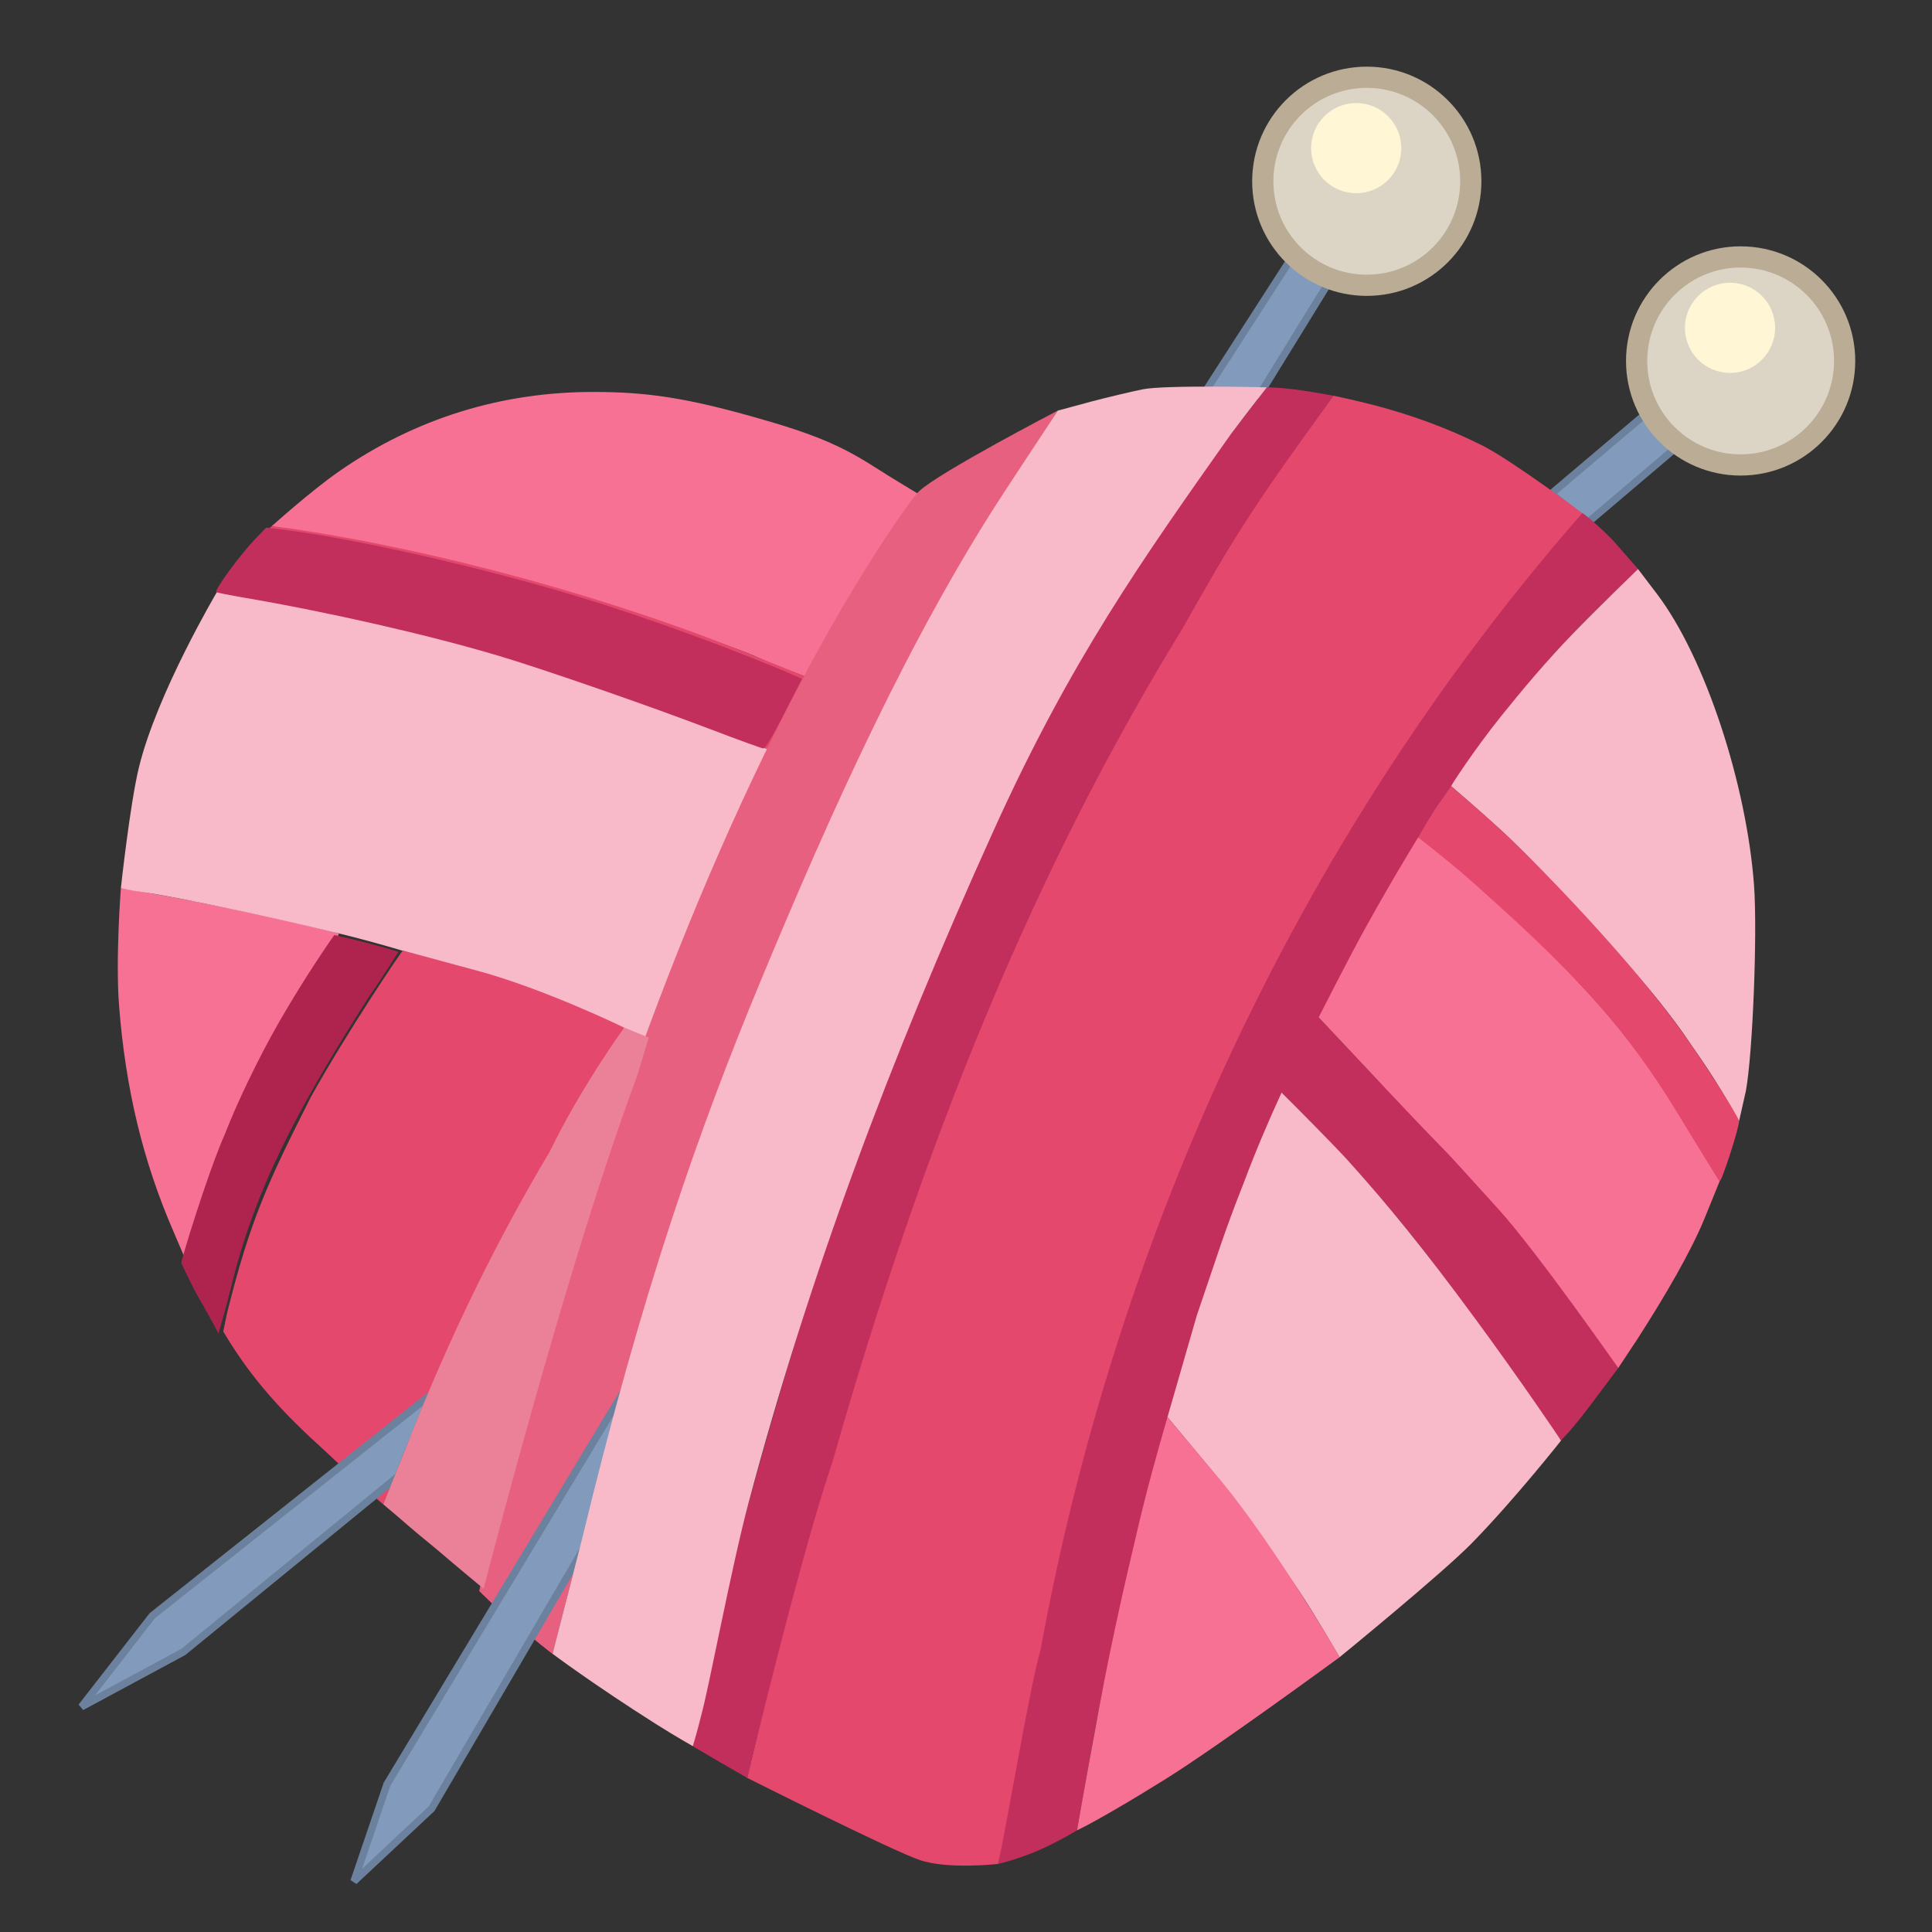 <?xml version="1.0" encoding="UTF-8" standalone="no"?>
<!-- Created with Inkscape (http://www.inkscape.org/) -->

<svg
   xmlns:dc="http://purl.org/dc/elements/1.1/"
   xmlns:cc="http://creativecommons.org/ns#"
   xmlns:rdf="http://www.w3.org/1999/02/22-rdf-syntax-ns#"
   xmlns:svg="http://www.w3.org/2000/svg"
   xmlns="http://www.w3.org/2000/svg"
   xmlns:sodipodi="http://sodipodi.sourceforge.net/DTD/sodipodi-0.dtd"
   xmlns:inkscape="http://www.inkscape.org/namespaces/inkscape"
   width="1000"
   height="1000"
   viewBox="0 0 264.583 264.583"
   version="1.1"
   id="svg8"
   inkscape:version="0.92.4 (5da689c313, 2019-01-14)"
   sodipodi:docname="knittings7.svg">
  <rect x="0" y="0" width="264.583" height="264.583" fill="#333333" stroke="none"/>
  <defs
     id="defs2">
    <inkscape:path-effect
       effect="spiro"
       id="path-effect893"
       is_visible="true" />
    <inkscape:path-effect
       effect="spiro"
       id="path-effect889"
       is_visible="true" />
    <inkscape:path-effect
       effect="spiro"
       id="path-effect885"
       is_visible="true" />
    <inkscape:path-effect
       effect="spiro"
       id="path-effect880"
       is_visible="true" />
    <inkscape:path-effect
       effect="spiro"
       id="path-effect876"
       is_visible="true" />
    <inkscape:path-effect
       effect="spiro"
       id="path-effect872"
       is_visible="true" />
    <inkscape:path-effect
       effect="spiro"
       id="path-effect868"
       is_visible="true" />
    <inkscape:path-effect
       effect="spiro"
       id="path-effect864"
       is_visible="true" />
    <inkscape:path-effect
       effect="spiro"
       id="path-effect860"
       is_visible="true" />
    <inkscape:path-effect
       effect="spiro"
       id="path-effect856"
       is_visible="true" />
    <inkscape:path-effect
       effect="spiro"
       id="path-effect852"
       is_visible="true" />
    <inkscape:path-effect
       effect="spiro"
       id="path-effect848"
       is_visible="true" />
    <inkscape:path-effect
       effect="spiro"
       id="path-effect844"
       is_visible="true" />
    <inkscape:path-effect
       effect="spiro"
       id="path-effect840"
       is_visible="true" />
    <inkscape:path-effect
       effect="spiro"
       id="path-effect836"
       is_visible="true" />
    <inkscape:path-effect
       effect="spiro"
       id="path-effect830"
       is_visible="true" />
    <inkscape:path-effect
       effect="spiro"
       id="path-effect911"
       is_visible="true" />
    <inkscape:path-effect
       effect="spiro"
       id="path-effect888"
       is_visible="true" />
    <inkscape:path-effect
       effect="spiro"
       id="path-effect884"
       is_visible="true" />
  </defs>
  <sodipodi:namedview
     id="base"
     pagecolor="#ffffff"
     bordercolor="#666666"
     borderopacity="1.0"
     inkscape:pageopacity="0.0"
     inkscape:pageshadow="2"
     inkscape:zoom="0.5"
     inkscape:cx="1175.3213"
     inkscape:cy="493.26232"
     inkscape:document-units="px"
     inkscape:current-layer="layer2"
     showgrid="false"
     inkscape:window-width="2560"
     inkscape:window-height="1379"
     inkscape:window-x="0"
     inkscape:window-y="0"
     inkscape:window-maximized="1"
     units="px" />
  <g
     inkscape:groupmode="layer"
     id="layer2"
     inkscape:label="Lineart"
     style="display:inline;opacity:1"
     transform="translate(0,-32.417)">
    <g
       id="g1046"
       transform="translate(443.069,46.16)">
      <path
         sodipodi:nodetypes="ccccc"
         inkscape:connector-curvature="0"
         id="path966"
         d="m -230.611,53.868 12.557,-10.629 4.481,4.342 -12.151,10.318 z"
         style="fill:#829bbc;fill-opacity:1;stroke:#6b819d;stroke-width:1;stroke-linecap:butt;stroke-linejoin:miter;stroke-miterlimit:4;stroke-dasharray:none;stroke-opacity:1" />
      <path
         sodipodi:nodetypes="ccccc"
         inkscape:connector-curvature="0"
         id="path969"
         d="m -278.077,40.023 11.84,-18.389 5.093,3.373 -9.459,15.346 z"
         style="fill:#829bbc;fill-opacity:1;stroke:#6b819d;stroke-width:1;stroke-linecap:butt;stroke-linejoin:miter;stroke-miterlimit:4;stroke-dasharray:none;stroke-opacity:1" />
      <path
         sodipodi:nodetypes="csscccssccccc"
         inkscape:connector-curvature="0"
         id="path956"
         d="m -338.661,76.566 c -4.926,-2.309 -17.787,-6.179 -25.838,-8.572 -10.462,-3.11 -21.139,-6.281 -31.655,-8.106 -4.759,-0.826 -9.713,-1.558 -9.713,-1.558 0,0 5.343,-4.829 9.291,-7.562 10.392,-7.196 22.152,-10.852 34.855,-10.835 7.42,0.01 12.745,0.85 22.073,3.483 7.869,2.221 11.684,3.805 16.292,6.763 2.435,1.563 6.268,3.845 6.268,3.845 0,0 -2.037,2.298 -4.681,6.475 -2.085,3.294 -5.4,8.883 -7.366,12.42 -1.966,3.537 -3.365,6.092 -3.365,6.092 0,0 -4.632,-1.728 -6.16,-2.445 z"
         style="opacity:1;fill:#f77194;fill-opacity:1;fill-rule:evenodd;stroke:none;stroke-width:0.513" />
      <path
         sodipodi:nodetypes="cccsccscc"
         inkscape:connector-curvature="0"
         id="path960"
         d="m -419.305,154.923 c -4.179,-9.606 -6.577,-19.559 -7.458,-30.947 -0.501,-6.473 0.247,-16.081 0.247,-16.081 0,0 6.004,0.976 12.726,2.336 7.963,1.611 16.872,3.664 17.121,3.882 0.065,0.057 -0.717,1.469 -2.304,3.65 -5.63,9.715 -11.182,18.601 -15.162,30.319 -1.636,4.815 -2.744,8.035 -3.439,10.897 z"
         style="opacity:1;fill:#f77194;fill-opacity:1;fill-rule:evenodd;stroke:none;stroke-width:0.51" />
      <path
         sodipodi:nodetypes="ccsscscsccc"
         transform="scale(0.265)"
         inkscape:connector-curvature="0"
         id="path962"
         d="m -1299.45,859.059 c -6.465,-3.726 -14.471,-8.519 -14.471,-8.519 14.197,-71.748 22.37,-102.582 31.507,-135.425 55.281,-198.697 133.075,-402.682 245.232,-541.216 6.487,-8.013 19.872,-25.58 19.872,-25.58 0,0 6.722,-0.071 17.982,1.562 7.715,1.119 16.455,2.745 16.455,2.745 0,0 -21.385,29.539 -26.881,38.643 -95.769,158.64 -169.736,312.741 -229.925,507.851 -17.186,66.795 -33.821,114.562 -46.096,167.828 z"
         style="opacity:1;fill:#c22f5c;fill-opacity:1;fill-rule:evenodd;stroke:none;stroke-width:1.888" />
      <path
         sodipodi:nodetypes="csscscsssccc"
         transform="scale(0.265)"
         inkscape:connector-curvature="0"
         id="path964"
         d="m -1156.162,911.386 c 0,0 10.01,-60.577 19.057,-105.397 44.008,-218.019 120.858,-392.124 222.077,-519.344 16.066,-20.193 59.094,-73.334 60.762,-73.334 0.643,0 10.093,7.925 16.522,14.813 l 12.287,14.07 -22.64,22.287 c -64.6,63.593 -103.104,134.201 -142.234,209.591 -55.115,106.186 -99.148,270.945 -119.411,388.366 -2.325,13.475 -5.633,31.572 -5.633,31.572 0,0 -4.892,3.06 -12.862,7.083 -14.694,7.417 -27.924,10.293 -27.924,10.293 z"
         style="opacity:1;fill:#c22f5c;fill-opacity:1;fill-rule:evenodd;stroke:none;stroke-width:1.888" />
      <path
         sodipodi:nodetypes="cccccsscsc"
         transform="scale(0.265)"
         inkscape:connector-curvature="0"
         id="path968"
         d="m -865.268,692.652 c 0,0 -52.888,-75.935 -78.727,-108.047 -21.131,-26.175 -44.26,-50.559 -65.664,-71.826 l 9.939,-21.266 9.234,-17.629 24.444,25.981 c 34.402,36.565 66.395,66.017 98.497,109.479 6.995,9.471 31.86,45.762 31.86,45.762 0,0 -6.715,8.994 -13.212,17.649 -12.602,16.788 -14.625,17.559 -16.371,19.896 z"
         style="opacity:1;fill:#c22f5c;fill-opacity:1;fill-rule:evenodd;stroke:none;stroke-width:1.888" />
      <path
         sodipodi:nodetypes="sscccsscscs"
         inkscape:connector-curvature="0"
         id="path970"
         d="m -351.527,83.722 c -17.112,-6.127 -32.106,-11.11 -53.42,-14.865 -3.603,-0.635 -8.421,-1.509 -8.421,-1.509 0,0 2.917,-4.325 5.687,-7.375 0.753,-0.829 1.814,-1.643 1.814,-1.643 0,0 1.324,0.119 2.798,0.338 20.439,3.037 44.643,9.717 63.693,17.579 l 6.875,2.764 -2.579,4.854 c -1.383,2.601 -2.51,5.137 -2.511,5.137 0,0 -11.525,-4.416 -13.936,-5.279 z"
         style="opacity:1;fill:#e4486d;fill-opacity:1;fill-rule:evenodd;stroke:none;stroke-width:0.512" />
      <path
         sodipodi:nodetypes="cccccsscccc"
         transform="scale(0.265)"
         inkscape:connector-curvature="0"
         id="path972"
         d="m -1196.739,909.345 c -14.863,-5.103 -89.035,-42.397 -89.035,-42.397 0,-0.613 27.83,-116.263 44.036,-163.339 46.75,-164.305 103.934,-305.486 180.825,-430.532 26.671,-47.476 35.958,-62.229 78.041,-120.452 0,0 11.217,2.393 19.435,4.491 20.543,5.245 39.539,12.26 57.426,21.206 15.139,7.572 51.744,34.989 51.744,34.989 -171.537,196.204 -248.973,417.467 -279.913,587.218 -6.194,22.352 -16.752,87.011 -21.982,110.857 0,0 -25.897,2.999 -40.576,-2.042 z"
         style="opacity:1;fill:#e4486d;fill-opacity:1;fill-rule:evenodd;stroke:none;stroke-width:1.888" />
      <path
         sodipodi:nodetypes="scccccsscscs"
         transform="scale(0.265)"
         inkscape:connector-curvature="0"
         id="path974"
         d="m -1000.62,770.29 c -23.18,-34.257 -34.221,-49.219 -48.325,-66.192 l -19.675,-23.632 15.119,-52.406 c 11.194,-32.632 13.618,-41.596 24.423,-69 6.326,-16.802 12.859,-32.043 19.418,-46.28 6.701,6.593 27.589,27.645 34.827,35.693 20.772,23.096 38.324,44.613 64.812,80.566 23.275,31.592 45.013,63.635 44.752,63.613 0,0 -23.956,30.375 -46.204,53.099 -15.413,15.743 -68.231,58.821 -68.231,58.821 0,0 -13.492,-23.309 -20.917,-34.282 z"
         style="opacity:1;fill:#f8bac9;fill-opacity:1;fill-rule:evenodd;stroke:none;stroke-width:1.888" />
      <path
         sodipodi:nodetypes="scscccssccccs"
         inkscape:connector-curvature="0"
         id="path976"
         d="m -361.694,125.659 c -8.786,-3.687 -21.408,-7.977 -31.283,-10.631 -7.838,-2.107 -25.673,-5.954 -30.659,-6.614 -1.463,-0.193 -2.881,-0.519 -2.881,-0.519 0,0 1.253,-11.574 2.482,-16.585 2.489,-10.156 10.666,-23.962 10.666,-23.962 0,0 11.708,1.915 21.386,4.095 4.523,1.019 9.014,2.175 12.883,3.18 12.942,3.361 41.509,14.379 41.509,14.379 0,0 -2.4,4.908 -4.855,10.628 -2.456,5.719 -6.032,14.566 -7.946,19.658 -1.915,5.093 -3.708,9.253 -3.986,9.245 -0.277,-0.008 -3.569,-1.301 -7.316,-2.873 z"
         style="opacity:1;fill:#f8bac9;fill-opacity:1;fill-rule:evenodd;stroke:none;stroke-width:0.513" />
      <path
         sodipodi:nodetypes="csscsscssscc"
         transform="scale(0.265)"
         inkscape:connector-curvature="0"
         id="path980"
         d="m -802.377,481.695 c -10.495,-14.701 -21.524,-28.011 -43.118,-51.623 -16.23,-17.746 -35.46,-39.147 -53.315,-55.232 -11.602,-10.452 -23.225,-20.415 -23.225,-20.415 -0.167,-0.178 11.599,-18.45 25.899,-36.267 11.048,-13.765 23.253,-28.325 37.24,-42.789 11.875,-12.28 33.437,-33.176 33.437,-33.176 l 9.708,12.77 c 25.11,33.028 46.365,98.601 50.233,150.435 1.832,24.552 -0.658,87.545 -4.214,106.593 l -3.502,15.525 c -13.48,-24.222 -20.582,-33.155 -29.145,-45.822 z"
         style="opacity:1;fill:#f8bac9;fill-opacity:1;fill-rule:evenodd;stroke:none;stroke-width:1.888" />
      <path
         sodipodi:nodetypes="scccccssccs"
         transform="scale(0.265)"
         inkscape:connector-curvature="0"
         id="path982"
         d="m -1405.345,787.63 c -9.864,-8.091 -18.941,-17.251 -18.941,-17.251 -0.576,-0.346 32.257,-120.467 41.845,-151.724 44.049,-153.776 105.688,-298.302 169.078,-394.111 6.662,-10.136 13.978,-20.229 16.257,-22.427 10.05,-9.696 71.805,-41.788 71.805,-41.788 0,0 -5.297,8.29 -14.882,22.997 -25.748,39.507 -50.671,80.202 -81.132,144.725 -57.633,122.076 -101.624,231.192 -153.886,431.25 -5.891,22.843 -11.022,43.346 -11.175,43.502 -0.153,0.155 -9.105,-7.08 -18.969,-15.172 z"
         style="opacity:1;fill:#e86080;fill-opacity:1;fill-rule:evenodd;stroke:none;stroke-width:1.888" />
      <path
         sodipodi:nodetypes="ccccccsc"
         transform="scale(0.265)"
         inkscape:connector-curvature="0"
         id="path984"
         d="m -1115.376,894.01 c 0,0 10.85,-61.936 16.341,-88.515 5.608,-27.145 7.943,-37.061 13.575,-61.092 5.91,-25.72 11.209,-44.427 16.841,-63.936 l 27.606,32.867 c 27.375,33.191 60.315,88.921 61.311,91.239 0,0 -63.09,46.23 -89.606,62.76 -34.444,21.473 -46.067,26.677 -46.067,26.677 z"
         style="opacity:1;fill:#f77194;fill-opacity:1;fill-rule:evenodd;stroke:none;stroke-width:1.888" />
      <path
         sodipodi:nodetypes="sscscsscsscs"
         transform="scale(0.265)"
         inkscape:connector-curvature="0"
         id="path986"
         d="m -897.54,573.074 c -39.753,-43.905 -14.445,-15.94 -55.232,-59.061 -5.084,-5.375 -37.714,-40.128 -37.714,-40.128 0,0 15.309,-30.164 23.475,-44.972 14.826,-26.887 27.94,-48.041 27.94,-48.041 2.151,0 48.393,39.285 69.106,60.631 36.658,37.777 45.862,50.843 67.277,84.947 6.732,10.722 19.429,32.104 19.429,32.104 l -7.659,18.846 c -7.179,17.666 -20.746,40.795 -34.78,62.618 l -9.985,15.09 c 0,0 -41.672,-59.742 -61.855,-82.033 z"
         style="opacity:1;fill:#f77194;fill-opacity:1;fill-rule:evenodd;stroke:none;stroke-width:1.888" />
      <path
         sodipodi:nodetypes="cccscccccc"
         transform="scale(0.265)"
         inkscape:connector-curvature="0"
         id="path988"
         d="m -1568.431,620.27 c -4.752,-8.156 -9.802,-19.407 -9.802,-19.407 -0.464,-0.444 13.325,-45.876 22.719,-67.22 5.924,-15.172 16.632,-37.856 27.731,-57.244 14.23,-24.857 28.567,-45.047 28.567,-45.047 11.731,2.629 22.986,5.449 33.149,8.705 0,0 -7.458,12.07 -15.202,23.119 -38.387,60.14 -59.353,100.685 -71.58,151.405 -2.271,9.509 -6.2,22.65 -6.2,22.65 0,0 -4.63,-8.805 -9.382,-16.961 z"
         style="opacity:1;fill:#ae244e;fill-opacity:1;fill-rule:evenodd;stroke:none;stroke-width:1.888" />
      <path
         sodipodi:nodetypes="cccccscsccc"
         inkscape:connector-curvature="0"
         id="path992"
         d="m -398.495,185.019 c -5.813,-5.246 -10.079,-9.819 -14.003,-16.418 l 0.525,-2.515 c 3.158,-12.72 5.537,-17.828 11.465,-29.582 4.927,-8.86 12.447,-20.025 12.611,-20.072 l 10.272,2.783 c 9.191,2.49 20.063,7.785 20.063,7.785 0,0 -2.355,3.532 -5.144,8.266 -9.233,15.671 -17.655,31.767 -25.031,49.899 -1.507,3.846 -2.784,7.04 -2.838,7.099 -0.054,0.058 -3.618,-3.202 -7.92,-7.244 z"
         style="opacity:1;fill:#e4486d;fill-opacity:1;fill-rule:evenodd;stroke:none;stroke-width:0.511" />
      <path
         inkscape:connector-curvature="0"
         id="path981"
         d="m -431.914,220.006 9.69,-12.473 38.194,-30.303 -4.528,11.227 -29.399,24.025 z"
         style="display:inline;opacity:1;fill:#829bbc;fill-opacity:1;stroke:#6b819d;stroke-width:1;stroke-linecap:butt;stroke-linejoin:miter;stroke-miterlimit:4;stroke-dasharray:none;stroke-opacity:1"
         sodipodi:nodetypes="cccccc" />
      <path
         sodipodi:nodetypes="ccccccccccc"
         id="path994"
         inkscape:connector-curvature="0"
         d="m -383.474,198.259 c -3.706,-3.001 -3.992,-3.387 -7.108,-5.992 l 2.734,-6.804 c 6.436,-16.636 13.338,-30.237 20.045,-41.453 4.16,-8.608 10.161,-17.006 10.241,-17.011 0,0 0.992,0.376 1.685,0.68 l 1.655,0.674 -1.599,5.272 c -5.048,13.558 -11.202,33.679 -18.073,59.092 -1.514,5.598 -2.947,11.113 -2.947,11.113 0,0 -3.471,-2.867 -6.632,-5.57 z"
         style="opacity:1;fill:#eb8099;fill-opacity:1;fill-rule:evenodd;stroke:none;stroke-width:0.508" />
      <path
         sodipodi:nodetypes="sscccssccs"
         transform="scale(0.265)"
         inkscape:connector-curvature="0"
         id="path1017"
         d="m -810.288,514.916 c -25.988,-40.604 -51.848,-67.777 -104.162,-113.969 -7.833,-6.916 -24.623,-20.075 -24.623,-20.075 0,0 6.147,-10.807 9.86,-16.128 5.514,-7.901 7.178,-10.317 7.178,-10.317 0.064,0 19.713,16.693 30.98,27.589 28.803,27.856 64.008,66.367 84.63,94.25 14.731,19.919 32.11,47.687 33.193,51.252 0,3.524 -8.864,31.057 -10.029,31.036 -0.49,-0.009 -23.149,-37.579 -27.026,-43.637 z"
         style="opacity:1;fill:#e4486d;fill-opacity:1;fill-rule:evenodd;stroke:none;stroke-width:1.335" />
      <path
         transform="scale(0.265)"
         inkscape:connector-curvature="0"
         id="path851"
         d="m -1304.762,325.017 c -31.645,-12.085 -86.267,-31.032 -109.181,-37.872 -36.425,-10.873 -88.159,-22.696 -132,-30.168 -7.15,-1.219 -13.536,-2.498 -14.192,-2.844 -1.405,-0.74 12.658,-19.866 20.609,-28.029 l 5.167,-5.305 5.708,0.673 c 37.679,4.445 103.444,19.253 155.708,35.061 33.708,10.195 81.157,27.482 110.732,40.342 l 4.732,2.058 -9.232,18.02 c -5.88,11.477 -9.777,18.003 -10.732,17.972 -0.825,-0.027 -13.118,-4.485 -27.319,-9.908 z"
         style="opacity:1;fill:#c22f5c;fill-opacity:1;fill-rule:evenodd;stroke:none" />
      <circle
         r="14.244"
         cy="11.082"
         cx="-255.891"
         id="path989"
         style="display:inline;opacity:1;fill:#dcd5c6;fill-opacity:1;fill-rule:evenodd;stroke:#baac95;stroke-width:2.905;stroke-miterlimit:4;stroke-dasharray:none;stroke-opacity:1" />
      <circle
         r="6.174"
         cy="6.545"
         cx="-257.34"
         id="path991"
         style="display:inline;opacity:1;fill:#fff6d5;fill-opacity:1;fill-rule:evenodd;stroke:none;stroke-width:5.351;stroke-miterlimit:4;stroke-dasharray:none;stroke-opacity:1" />
      <circle
         style="display:inline;opacity:1;fill:#dcd5c6;fill-opacity:1;fill-rule:evenodd;stroke:#baac95;stroke-width:2.905;stroke-miterlimit:4;stroke-dasharray:none;stroke-opacity:1"
         id="circle995"
         cx="-204.694"
         cy="35.688"
         r="14.244" />
      <circle
         style="display:inline;opacity:1;fill:#fff6d5;fill-opacity:1;fill-rule:evenodd;stroke:none;stroke-width:5.351;stroke-miterlimit:4;stroke-dasharray:none;stroke-opacity:1"
         id="circle997"
         cx="-206.144"
         cy="31.151"
         r="6.174" />
      <path
         inkscape:connector-curvature="0"
         id="path985"
         d="m -394.594,243.901 4.532,-13.311 32.345,-53.644 -4.035,19.027 -22.209,37.979 z"
         style="display:inline;opacity:1;fill:#829bbc;fill-opacity:1;stroke:#6b819d;stroke-width:1;stroke-linecap:butt;stroke-linejoin:miter;stroke-miterlimit:4;stroke-dasharray:none;stroke-opacity:1"
         sodipodi:nodetypes="cccccc" />
      <path
         sodipodi:nodetypes="sccssccsccssccs"
         transform="scale(0.265)"
         inkscape:connector-curvature="0"
         id="path978"
         d="m -1332.766,839.229 c -32.743,-20.723 -53.637,-36.438 -53.637,-36.438 0,0 9.726,-37.827 15.061,-58.594 31.568,-130.564 61.05,-213.422 92.593,-289.404 35.679,-85.944 77.108,-178.345 126.784,-253.906 l 26.664,-40.558 17.525,-4.734 c 8.178,-2.152 19.966,-4.958 26.196,-6.237 11.674,-2.396 64.271,-1.04 64.271,-1.04 0,0 -8.799,11.262 -18.511,24.106 -45.909,64.958 -82.749,116.802 -122.51,204.586 -54.702,120.773 -95.747,231.551 -126.757,347.67 -9.094,34.053 -20.428,95.476 -24.643,110.518 -1.553,6.557 -4.191,15.341 -4.191,15.341 0,0 -9.557,-5.433 -18.846,-11.312 z"
         style="opacity:1;fill:#f8bac9;fill-opacity:1;fill-rule:evenodd;stroke:none;stroke-width:1.888" />
    </g>
  </g>
</svg>
